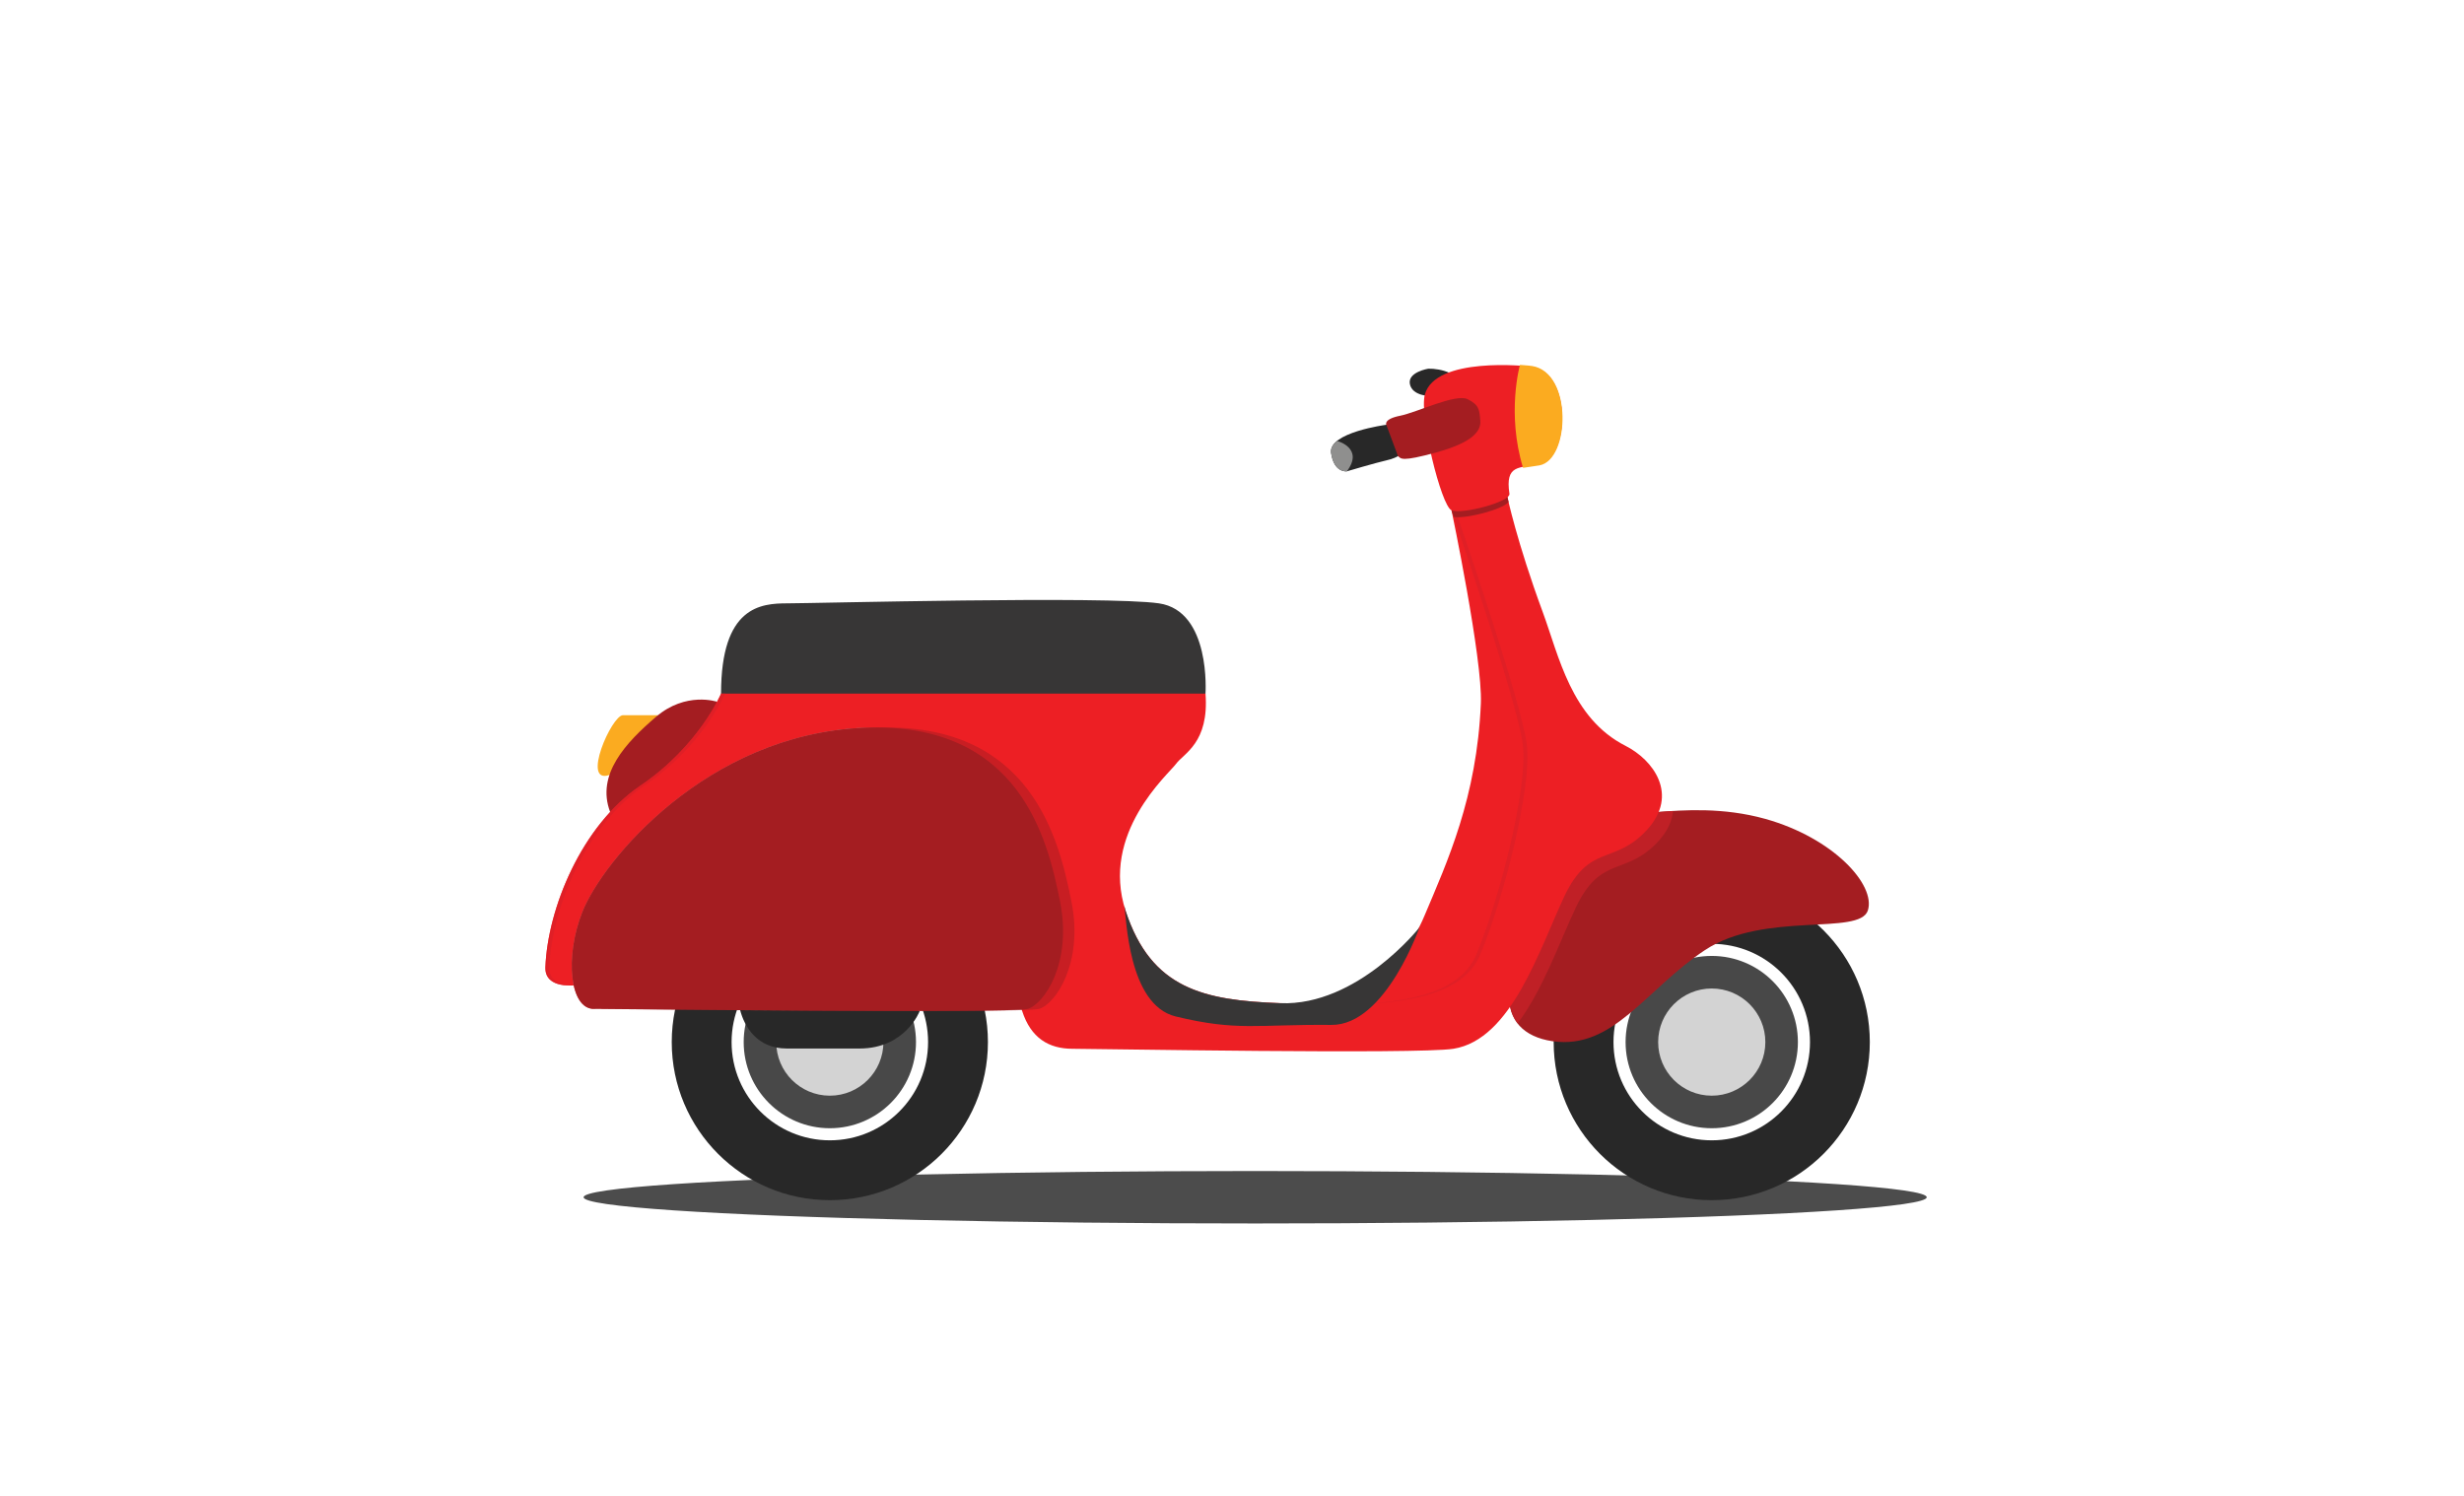 <?xml version="1.0" encoding="utf-8"?>
<!-- Generator: Adobe Illustrator 16.0.0, SVG Export Plug-In . SVG Version: 6.00 Build 0)  -->
<!DOCTYPE svg PUBLIC "-//W3C//DTD SVG 1.1//EN" "http://www.w3.org/Graphics/SVG/1.1/DTD/svg11.dtd">
<svg version="1.1" xmlns="http://www.w3.org/2000/svg" xmlns:xlink="http://www.w3.org/1999/xlink" x="0px" y="0px" width="280px"
	 height="170px" viewBox="0 0 280 170" enable-background="new 0 0 280 170" xml:space="preserve">
<g id="Layer_1">
	<g>
		<ellipse opacity="0.7" cx="142.632" cy="136.063" rx="76.314" ry="2.98"/>
		<g>
			<circle fill="#D3D3D3" cx="194.272" cy="118.298" r="7.723"/>
			<circle fill="#D3D3D3" cx="94.268" cy="118.298" r="7.723"/>
			<g>
				<path fill="#373636" d="M136.988,78.823c0,0,0.644-9.391-5.294-10.255c-5.937-0.864-39.181,0-42.205,0
					c-3.021,0-7.55,0.325-7.551,10.255l1.029,1.904h50.546L136.988,78.823z"/>
				<path fill="#FBAB20" d="M69.263,88.07c-3.243,1.125,0.247-6.79,1.531-6.79c1.282,0,3.98,0,3.98,0S73.877,86.469,69.263,88.07z"
					/>
				<path fill="#A41D21" d="M69.334,92.28c-1.624-4.273,1.811-7.898,5.21-10.813c3.402-2.915,6.937-1.716,6.937-1.716
					s-0.468,5.934-6.279,9.866C69.388,93.552,69.334,92.28,69.334,92.28z"/>
				<path fill="#282828" d="M194.516,100.465c-9.922,0-17.963,8.042-17.963,17.965c0,9.921,8.041,17.966,17.963,17.966
					c9.923,0,17.963-8.045,17.963-17.966C212.479,108.507,204.438,100.465,194.516,100.465z M194.516,129.594
					c-6.164,0-11.164-4.999-11.164-11.164c0-6.167,5-11.166,11.164-11.166c6.166,0,11.165,4.999,11.165,11.166
					C205.681,124.595,200.682,129.594,194.516,129.594z"/>
				<path fill="#484848" d="M194.516,108.638c-5.404,0-9.79,4.384-9.79,9.792c0,5.407,4.386,9.79,9.79,9.79
					c5.407,0,9.791-4.383,9.791-9.79C204.307,113.021,199.923,108.638,194.516,108.638z M194.516,124.521
					c-3.362,0-6.089-2.728-6.089-6.091s2.727-6.091,6.089-6.091c3.361,0,6.092,2.728,6.092,6.091S197.877,124.521,194.516,124.521z"
					/>
				<path fill="#A41D21" d="M188.43,92.282c2.821-0.218,7.362-0.562,12.178,0.784c7.726,2.163,12.568,7.488,11.65,10.399
					c-0.924,2.913-11.751,0.057-18.497,4.5c-6.739,4.443-10.409,11.38-17.355,10.363c-3.254-0.478-5.069-2.388-4.911-5.407
					C171.494,112.922,173.455,93.438,188.43,92.282z"/>
				<path fill="#C02026" d="M188.448,95.606c-3.688,4.021-6.532,1.508-9.381,7.537c-1.806,3.827-3.742,9.354-6.604,13.153
					c-0.169-0.218-0.32-0.451-0.448-0.701c-0.004-0.009-0.006-0.018-0.013-0.026c-0.119-0.238-0.219-0.489-0.298-0.753
					c-0.022-0.076-0.033-0.157-0.051-0.236c-0.054-0.212-0.103-0.422-0.128-0.648c-0.035-0.321-0.048-0.655-0.031-1.01
					c0,0,1.961-19.484,16.936-20.64c0.504-0.04,1.079-0.08,1.685-0.117C190.013,93.27,189.522,94.434,188.448,95.606z"/>
				<path fill="#ED1F24" d="M171.293,56.466c0,0,1.09,5.166,4.011,13.073c1.844,5,3.236,12.089,9.422,15.227
					c3.127,1.587,6.111,5.528,2.429,9.548c-3.686,4.02-6.531,1.507-9.381,7.535c-2.845,6.031-6.004,16.299-12.615,17.341
					c-4.104,0.648-40.585,0-43.285,0c-2.698,0-4.734-1.227-5.721-4.294c-2.487-7.754-50.621-2.938-50.621-2.938
					s-3.653,0.54-3.556-2.036c0.254-6.649,4.097-16.096,10.788-20.631c6.69-4.532,9.175-10.468,9.175-10.468h55.05
					c0.432,5.613-2.486,6.8-3.347,7.985c-0.866,1.188-8.64,7.881-5.724,16.731c2.915,8.85,8.851,10.146,17.595,10.47
					c8.743,0.322,13.771-3.79,16.361-9.944c2.59-6.151,5.948-13.383,6.406-24.137c0.211-5.002-3.336-21.938-3.336-21.938
					S169.572,55.228,171.293,56.466z"/>
				<g opacity="0.73">
					<path fill="#DB1F26" d="M165.4,57.991c0,0,7.444,21.586,8.093,26.552c0.648,4.965-2.698,17.808-5.29,23.962
						c-2.04,4.844-9.231,5.672-16.463,5.647c7.075-0.012,14.01-0.906,16.007-5.647c2.591-6.154,5.937-18.997,5.288-23.962
						c-0.646-4.966-8.091-26.552-8.091-26.552s3.319-1.98,5.38-1.835C168.265,56.282,165.4,57.991,165.4,57.991z"/>
					<path fill="#DB1F26" d="M72.764,89.291c6.69-4.532,9.175-10.468,9.175-10.468h0.456c0,0-2.482,5.936-9.175,10.468
						c-6.69,4.535-10.532,13.981-10.787,20.631c-0.065,1.703,1.503,2.043,2.58,2.079c-1.006,0.038-3.112-0.112-3.037-2.079
						C62.229,103.272,66.072,93.826,72.764,89.291z"/>
				</g>
				<path fill="#A41D21" d="M171.427,57.052c-0.663,0.844-4.806,1.93-6.225,1.695c-0.161-0.479-0.258-0.756-0.258-0.756
					s4.628-2.763,6.349-1.524C171.293,56.466,171.336,56.671,171.427,57.052z"/>
				<path fill="#373636" d="M133.612,115.521c-5.481-1.324-5.59-11.422-5.852-12.506c0,0,0.017,0,0.019,0
					c0.051,0.177,0.08,0.347,0.139,0.525c2.915,8.85,8.851,10.146,17.595,10.47c8.743,0.322,15.772-8.591,15.772-8.591l0.13-0.323
					v0.002c0,0-3.889,11.438-10.124,11.38C142.827,116.4,140.651,117.222,133.612,115.521z"/>
				<path fill="#282828" d="M162.559,45.009c0,0-2.055,0.025-2.343-1.35s2.087-1.758,2.087-1.758
					c1.349-0.047,4.146,0.618,3.071,2.223C164.685,45.155,162.559,45.009,162.559,45.009z"/>
				<path fill="#ED1F24" d="M164.944,57.991c-1.175-0.501-3.694-10.739-3.024-13.168c1.191-4.31,11.506-3.255,12.224-3.134
					c4.522,0.752,4.192,10.446,0.814,11.076c-2.337,0.435-3.933,0-3.432,3.349C171.665,57.027,166.115,58.494,164.944,57.991z"/>
				<g>
					<path fill="#282828" d="M94.299,100.465c-9.921,0-17.965,8.042-17.965,17.965c0,9.921,8.044,17.966,17.965,17.966
						c9.923,0,17.965-8.045,17.965-17.966C112.264,108.507,104.222,100.465,94.299,100.465z M94.299,129.594
						c-6.164,0-11.164-4.999-11.164-11.164c0-6.167,5-11.166,11.164-11.166c6.166,0,11.164,4.999,11.164,11.166
						C105.463,124.595,100.465,129.594,94.299,129.594z"/>
					<path fill="#484848" d="M94.299,108.638c-5.404,0-9.789,4.384-9.789,9.792c0,5.407,4.385,9.79,9.789,9.79
						c5.406,0,9.791-4.383,9.791-9.79C104.09,113.021,99.705,108.638,94.299,108.638z M94.299,124.521
						c-3.362,0-6.09-2.728-6.09-6.091s2.728-6.091,6.09-6.091s6.09,2.728,6.09,6.091S97.661,124.521,94.299,124.521z"/>
				</g>
				<path fill="#282828" d="M104.502,114.922c0,0-1.608,4.238-6.828,4.238c-2.703,0-6.752,0-8.279,0c-3.385,0-4.817-2.516-5.3-4.401
					l4.859-2.215l13.02,0.543L104.502,114.922z"/>
				<path opacity="0.73" fill="#71A3A0" d="M66.289,103.646c2.322-5.866,14.139-20.182,31.946-20.938
					c0.617-0.027,1.212-0.032,1.793-0.024c-0.438,0.001-0.879,0.005-1.336,0.024c-17.809,0.755-29.626,15.071-31.947,20.938
					c-2.053,5.182-1.376,11.013,1.295,11.008c0.861-0.001,21.657,0.242,35.984,0.242c-14.339,0.004-35.569-0.243-36.441-0.242
					C64.911,114.659,64.236,108.828,66.289,103.646z"/>
				<g>
					<path opacity="0.54" fill="#A91E22" d="M68.758,114.654c-2.669,0.005-3.346-5.826-1.292-11.008
						c2.321-5.866,14.138-20.182,31.946-20.938c17.809-0.756,20.938,12.736,22.344,19.752c1.402,7.016-1.838,11.655-3.672,12.197
						C116.249,115.197,70.054,114.653,68.758,114.654z"/>
					<path fill="#F15A5A" d="M66.171,103.646c2.322-5.866,14.14-20.182,31.947-20.938c0.616-0.027,1.21-0.032,1.793-0.024
						c-0.438,0.001-0.88,0.005-1.336,0.024c-17.81,0.755-29.627,15.071-31.949,20.938c-2.051,5.182-1.376,11.013,1.296,11.008
						c0.863-0.001,21.656-1.788,35.984-1.787c-14.338,0.005-35.568,1.786-36.44,1.787C64.793,114.659,64.119,108.828,66.171,103.646
						z"/>
					<path fill="#A41D21" d="M67.466,114.654c-2.673,0.005-3.347-5.826-1.295-11.008c2.322-5.866,14.14-20.182,31.947-20.938
						c17.808-0.756,20.939,12.736,22.343,19.752c1.404,7.016-1.835,11.655-3.671,12.197
						C114.957,115.197,68.762,114.653,67.466,114.654z"/>
				</g>
				<path fill="#FBAB20" d="M174.952,52.886c-0.703,0.13-1.34,0.185-1.877,0.283c-1.895-6.186-0.358-11.688-0.353-11.702
					c0.739,0.048,1.258,0.107,1.399,0.132C178.729,42.367,178.395,52.244,174.952,52.886z"/>
				<path fill="#282828" d="M157.531,48.276c0,0,1.564-0.27,2.105,1.457s-0.919,2.322-2.105,2.59
					c-1.186,0.269-4.479,1.241-4.479,1.241s-1.469,0.215-1.792-2.105C150.935,49.14,157.531,48.276,157.531,48.276z"/>
				<path fill="#A41D21" d="M157.531,48.276c0,0-0.341-0.646,1.565-1.026c1.908-0.379,6.313-2.537,7.663-1.888
					c1.352,0.646,1.349,1.241,1.457,2.429c0.11,1.186-0.86,2.481-4.963,3.614c-4.104,1.133-4.026,0.704-4.39,0.432"/>
				<path fill="#8F8F8E" d="M151.261,51.459c-0.072-0.521,0.214-0.965,0.686-1.346c0.033,0.008,3.085,0.816,1.106,3.452
					C153.053,53.564,151.584,53.779,151.261,51.459z"/>
			</g>
		</g>
	</g>
</g>
<g id="Layer_2">
</g>
</svg>
